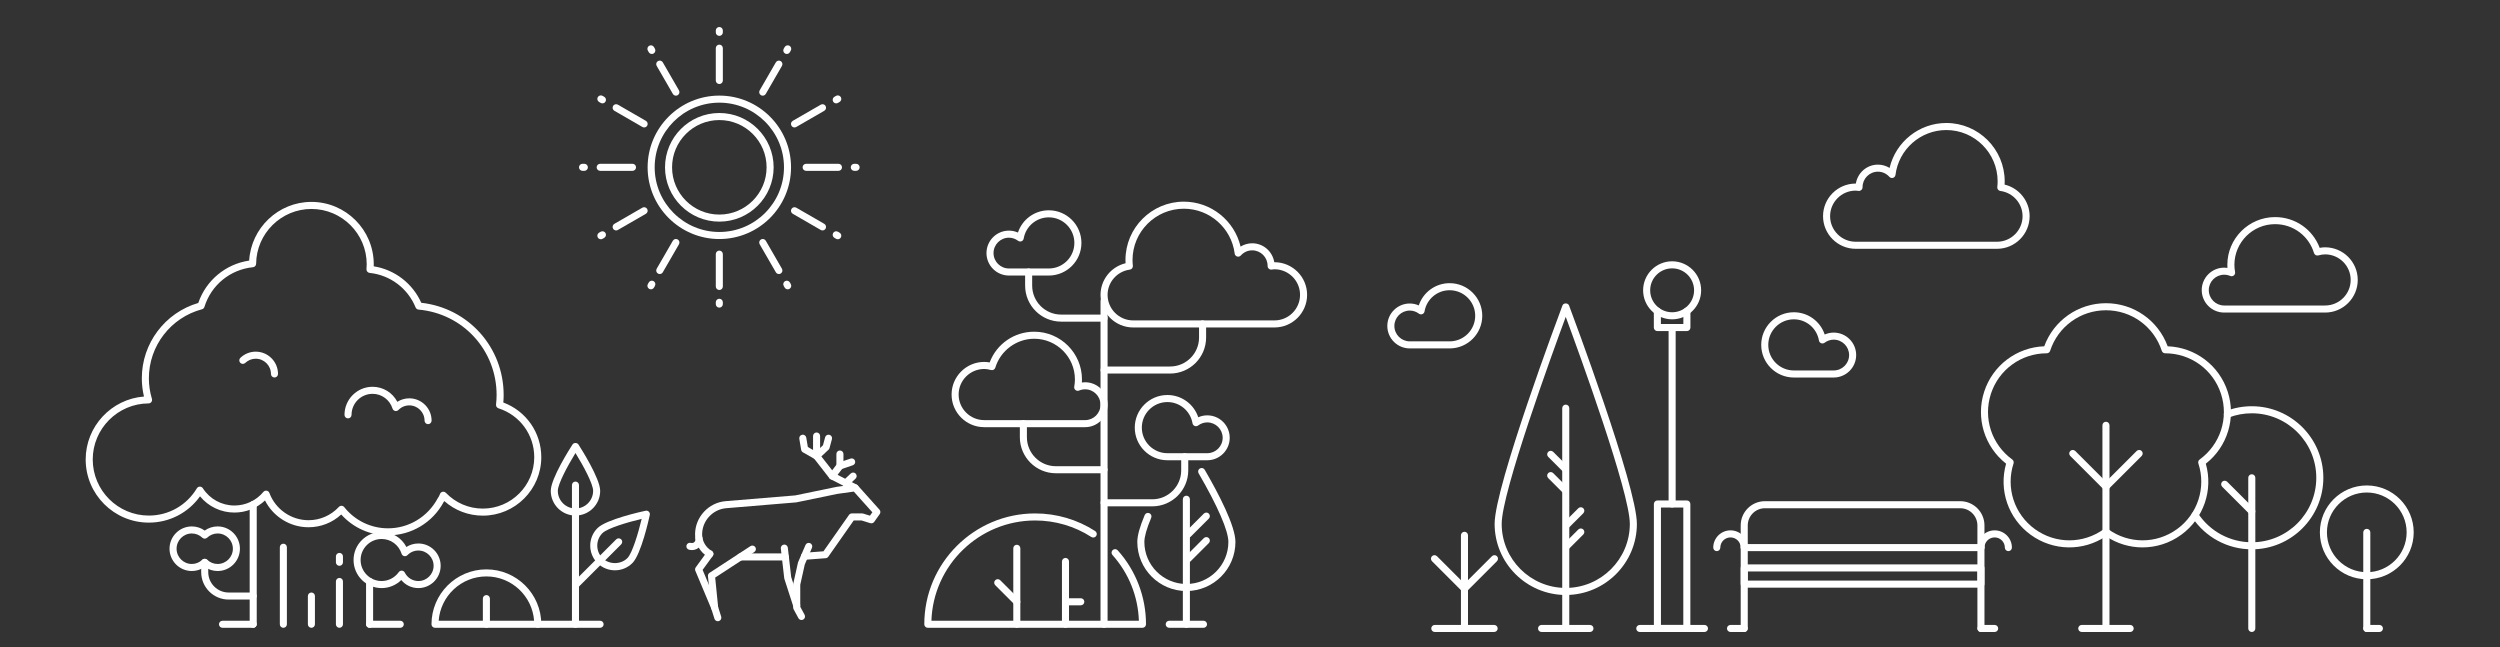 <?xml version="1.0" encoding="UTF-8" standalone="no"?>
<svg
   xmlns:dc="http://purl.org/dc/elements/1.1/"
   xmlns:cc="http://creativecommons.org/ns#"
   xmlns:rdf="http://www.w3.org/1999/02/22-rdf-syntax-ns#"
   xmlns:svg="http://www.w3.org/2000/svg"
   xmlns="http://www.w3.org/2000/svg"
   viewBox="0 0 566.667 146.667"
   height="146.667"
   width="566.667"
   xml:space="preserve"
   id="svg2"
   version="1.1"><rect x="0" y="0" width="566.667" height="146.667" fill="#333333" stroke="none"/><defs
     id="defs6"><clipPath
       id="clipPath18"
       clipPathUnits="userSpaceOnUse"><path
         id="path16"
         d="M 0,110 H 425 V 0 H 0 Z" /></clipPath></defs><g
     transform="matrix(1.333,0,0,-1.333,0,146.667)"
     id="g10"><g
       id="g12"><g
         clip-path="url(#clipPath18)"
         id="g14"><g
           transform="translate(239.721,57.219)"
           id="g20"><path
             id="path22"
             style="fill:#ffffff;fill-opacity:1;fill-rule:nonzero;stroke:none"
             d="m 0,0 c -1.443,0 -2.618,-1.174 -2.618,-2.618 0,-1.444 1.175,-2.618 2.618,-2.618 h 6.78 c 2.397,0 4.347,1.949 4.347,4.347 0,2.397 -1.95,4.347 -4.347,4.347 C 4.665,3.458 2.869,1.941 2.509,-0.149 2.474,-0.355 2.334,-0.528 2.14,-0.605 1.946,-0.682 1.727,-0.654 1.559,-0.528 1.097,-0.183 0.558,0 0,0 M 6.78,-6.437 H 0 c -2.105,0 -3.818,1.713 -3.818,3.819 0,2.105 1.713,3.818 3.818,3.818 0.531,0 1.05,-0.112 1.531,-0.328 0.743,2.237 2.833,3.786 5.249,3.786 3.059,0 5.547,-2.489 5.547,-5.547 0,-3.059 -2.488,-5.548 -5.547,-5.548" /></g><g
           transform="translate(305.029,55.73)"
           id="g24"><path
             id="path26"
             style="fill:#ffffff;fill-opacity:1;fill-rule:nonzero;stroke:none"
             d="m 0,0 c -2.396,0 -4.347,-1.951 -4.347,-4.348 0,-2.397 1.951,-4.347 4.347,-4.347 h 6.78 c 1.444,0 2.618,1.174 2.618,2.618 0,1.444 -1.174,2.619 -2.618,2.619 -0.557,0 -1.096,-0.183 -1.558,-0.528 C 5.055,-4.112 4.834,-4.14 4.641,-4.063 4.446,-3.985 4.307,-3.813 4.271,-3.607 3.911,-1.518 2.115,0 0,0 M 6.78,-9.896 H 0 c -3.059,0 -5.547,2.49 -5.547,5.548 0,3.059 2.488,5.548 5.547,5.548 2.416,0 4.506,-1.549 5.249,-3.785 0.481,0.215 1,0.327 1.531,0.327 2.106,0 3.819,-1.714 3.819,-3.819 0,-2.106 -1.713,-3.819 -3.819,-3.819" /></g><g
           transform="translate(315.543,77.615)"
           id="g28"><path
             id="path30"
             style="fill:#ffffff;fill-opacity:1;fill-rule:nonzero;stroke:none"
             d="m 0,0 c -2.397,0 -4.348,-1.95 -4.348,-4.347 0,-2.397 1.951,-4.347 4.348,-4.347 h 24.032 c 2.398,0 4.348,1.95 4.348,4.347 0,2.16 -1.625,4.003 -3.78,4.288 -0.324,0.042 -0.554,0.336 -0.518,0.661 0.036,0.319 0.058,0.644 0.058,0.973 0,4.811 -3.913,8.724 -8.723,8.724 -4.385,0 -8.102,-3.28 -8.647,-7.63 C 6.74,2.437 6.578,2.242 6.354,2.171 6.132,2.104 5.886,2.167 5.729,2.343 5.221,2.908 4.532,3.219 3.79,3.219 2.346,3.219 1.172,2.044 1.172,0.6 1.176,0.427 1.107,0.238 0.979,0.121 0.851,0.004 0.682,-0.077 0.508,-0.054 L 0.341,-0.032 C 0.229,-0.017 0.116,0 0,0 M 24.032,-9.894 H 0 c -3.059,0 -5.548,2.489 -5.548,5.547 0,3.059 2.489,5.547 5.548,5.547 h 0.031 c 0.307,1.848 1.875,3.219 3.759,3.219 0.7,0 1.384,-0.198 1.976,-0.562 1.041,4.423 5.018,7.642 9.651,7.642 5.472,0 9.923,-4.452 9.923,-9.924 0,-0.184 -0.006,-0.367 -0.017,-0.55 2.463,-0.588 4.257,-2.805 4.257,-5.372 0,-3.058 -2.489,-5.547 -5.548,-5.547" /></g><g
           transform="translate(378.206,63.315)"
           id="g32"><path
             id="path34"
             style="fill:#ffffff;fill-opacity:1;fill-rule:nonzero;stroke:none"
             d="m 0,0 c -1.444,0 -2.618,-1.174 -2.618,-2.618 0,-1.444 1.174,-2.618 2.618,-2.618 h 17.163 c 2.397,0 4.347,1.95 4.347,4.347 0,2.397 -1.95,4.347 -4.347,4.347 -0.351,0 -0.718,-0.056 -1.156,-0.177 -0.312,-0.09 -0.64,0.092 -0.735,0.405 C 14.384,6.624 11.724,8.597 8.653,8.597 4.84,8.597 1.737,5.495 1.737,1.681 1.737,1.285 1.775,0.882 1.854,0.449 1.893,0.232 1.81,0.011 1.637,-0.127 1.465,-0.264 1.23,-0.296 1.027,-0.209 0.7,-0.071 0.354,0 0,0 M 17.163,-6.437 H 0 c -2.105,0 -3.818,1.714 -3.818,3.819 0,2.105 1.713,3.818 3.818,3.818 0.187,0 0.372,-0.013 0.555,-0.04 -0.012,0.175 -0.018,0.348 -0.018,0.521 0,4.475 3.641,8.116 8.116,8.116 3.414,0 6.396,-2.079 7.586,-5.23 0.323,0.062 0.625,0.092 0.924,0.092 3.059,0 5.547,-2.489 5.547,-5.548 0,-3.058 -2.488,-5.548 -5.547,-5.548" /></g><g
           transform="translate(402.454,26.281)"
           id="g36"><path
             id="path38"
             style="fill:#ffffff;fill-opacity:1;fill-rule:nonzero;stroke:none"
             d="m 0,0 c -3.736,0 -6.776,-3.04 -6.776,-6.777 0,-3.737 3.04,-6.777 6.776,-6.777 3.737,0 6.777,3.04 6.777,6.777 C 6.777,-3.04 3.737,0 0,0 m 0,-14.754 c -4.398,0 -7.977,3.578 -7.977,7.977 0,4.398 3.579,7.977 7.977,7.977 4.399,0 7.978,-3.579 7.978,-7.977 0,-4.399 -3.579,-7.977 -7.978,-7.977" /></g><g
           transform="translate(402.454,2.562)"
           id="g40"><path
             id="path42"
             style="fill:#ffffff;fill-opacity:1;fill-rule:nonzero;stroke:none"
             d="m 0,0 c -0.331,0 -0.6,0.269 -0.6,0.6 v 16.341 c 0,0.332 0.269,0.601 0.6,0.601 0.332,0 0.601,-0.269 0.601,-0.601 V 0.6 C 0.601,0.269 0.332,0 0,0" /></g><g
           transform="translate(404.603,2.562)"
           id="g44"><path
             id="path46"
             style="fill:#ffffff;fill-opacity:1;fill-rule:nonzero;stroke:none"
             d="m 0,0 h -2.148 c -0.331,0 -0.6,0.269 -0.6,0.6 0,0.332 0.269,0.6 0.6,0.6 H 0 C 0.331,1.2 0.6,0.932 0.6,0.6 0.6,0.269 0.331,0 0,0" /></g><g
           transform="translate(382.902,16.618)"
           id="g48"><path
             id="path50"
             style="fill:#ffffff;fill-opacity:1;fill-rule:nonzero;stroke:none"
             d="m 0,0 c -4.104,0 -7.903,2.048 -10.165,5.478 -0.182,0.276 -0.106,0.648 0.171,0.831 0.276,0.182 0.648,0.106 0.831,-0.171 C -7.125,3.046 -3.699,1.2 0,1.2 c 6.047,0 10.966,4.919 10.966,10.966 0,6.047 -4.919,10.967 -10.966,10.967 -1.359,0 -2.686,-0.245 -3.941,-0.73 -0.308,-0.119 -0.657,0.034 -0.777,0.344 -0.119,0.31 0.035,0.657 0.345,0.776 1.394,0.538 2.865,0.81 4.373,0.81 6.708,0 12.166,-5.458 12.166,-12.167 C 12.166,5.458 6.708,0 0,0" /></g><g
           transform="translate(382.902,2.562)"
           id="g52"><path
             id="path54"
             style="fill:#ffffff;fill-opacity:1;fill-rule:nonzero;stroke:none"
             d="m 0,0 c -0.332,0 -0.601,0.269 -0.601,0.6 v 25.622 c 0,0.332 0.269,0.6 0.601,0.6 0.331,0 0.6,-0.268 0.6,-0.6 V 0.6 C 0.6,0.269 0.331,0 0,0" /></g><g
           transform="translate(382.902,22.475)"
           id="g56"><path
             id="path58"
             style="fill:#ffffff;fill-opacity:1;fill-rule:nonzero;stroke:none"
             d="m 0,0 c -0.153,0 -0.308,0.059 -0.425,0.176 l -4.612,4.611 c -0.234,0.234 -0.234,0.614 0,0.849 0.234,0.234 0.614,0.234 0.849,0 L 0.424,1.024 C 0.658,0.79 0.658,0.41 0.424,0.176 0.307,0.059 0.153,0 0,0" /></g><g
           transform="translate(249.023,2.562)"
           id="g60"><path
             id="path62"
             style="fill:#ffffff;fill-opacity:1;fill-rule:nonzero;stroke:none"
             d="m 0,0 c -0.332,0 -0.601,0.269 -0.601,0.6 v 15.841 c 0,0.331 0.269,0.6 0.601,0.6 0.331,0 0.6,-0.269 0.6,-0.6 V 0.6 C 0.6,0.269 0.331,0 0,0" /></g><g
           transform="translate(249.023,9.326)"
           id="g64"><path
             id="path66"
             style="fill:#ffffff;fill-opacity:1;fill-rule:nonzero;stroke:none"
             d="m 0,0 c -0.153,0 -0.308,0.059 -0.425,0.176 l -5.101,5.101 c -0.235,0.235 -0.235,0.615 0,0.849 0.234,0.234 0.614,0.234 0.848,0 L 0.424,1.024 C 0.658,0.79 0.658,0.41 0.424,0.176 0.307,0.059 0.153,0 0,0" /></g><g
           transform="translate(249.023,9.326)"
           id="g68"><path
             id="path70"
             style="fill:#ffffff;fill-opacity:1;fill-rule:nonzero;stroke:none"
             d="m 0,0 c -0.153,0 -0.308,0.059 -0.425,0.176 -0.234,0.234 -0.234,0.614 0,0.848 l 5.102,5.102 c 0.234,0.234 0.614,0.234 0.848,0 0.235,-0.234 0.235,-0.614 0,-0.849 L 0.424,0.176 C 0.307,0.059 0.153,0 0,0" /></g><g
           transform="translate(254.068,2.562)"
           id="g72"><path
             id="path74"
             style="fill:#ffffff;fill-opacity:1;fill-rule:nonzero;stroke:none"
             d="m 0,0 h -10.093 c -0.332,0 -0.6,0.269 -0.6,0.6 0,0.332 0.268,0.6 0.6,0.6 H 0 C 0.332,1.2 0.601,0.932 0.601,0.6 0.601,0.269 0.332,0 0,0" /></g><g
           transform="translate(348.034,49.953)"
           id="g76"><path
             id="path78"
             style="fill:#ffffff;fill-opacity:1;fill-rule:nonzero;stroke:none"
             d="m 0,0 c -4.339,0 -8.154,-2.771 -9.495,-6.896 -1.341,-4.126 0.118,-8.613 3.631,-11.163 0.21,-0.153 0.298,-0.423 0.218,-0.67 -1.343,-4.127 0.113,-8.614 3.624,-11.165 3.51,-2.55 8.227,-2.549 11.737,0.003 0.211,0.153 0.495,0.153 0.706,0 3.51,-2.552 8.226,-2.553 11.738,-0.003 3.51,2.55 4.967,7.037 3.624,11.165 -0.081,0.247 0.007,0.517 0.218,0.67 3.512,2.55 4.971,7.037 3.63,11.163 C 28.291,-2.771 24.475,0 20.137,0 H 20.133 C 19.873,0 19.643,0.168 19.562,0.415 18.223,4.544 14.407,7.317 10.068,7.317 5.729,7.317 1.914,4.544 0.574,0.415 0.493,0.168 0.263,0 0.003,0 Z m 16.292,-33.007 c -2.168,0 -4.337,0.633 -6.224,1.9 -3.891,-2.611 -8.981,-2.53 -12.796,0.243 -3.816,2.772 -5.465,7.587 -4.185,12.093 -3.685,2.895 -5.181,7.76 -3.724,12.246 1.458,4.485 5.529,7.542 10.21,7.717 1.614,4.399 5.779,7.325 10.495,7.325 4.716,0 8.881,-2.926 10.495,-7.325 4.682,-0.175 8.751,-3.232 10.209,-7.717 1.457,-4.486 -0.038,-9.351 -3.723,-12.246 1.28,-4.506 -0.368,-9.321 -4.185,-12.093 -1.966,-1.428 -4.268,-2.143 -6.572,-2.143" /></g><g
           transform="translate(358.103,2.562)"
           id="g80"><path
             id="path82"
             style="fill:#ffffff;fill-opacity:1;fill-rule:nonzero;stroke:none"
             d="m 0,0 c -0.332,0 -0.601,0.269 -0.601,0.6 v 34.549 c 0,0.332 0.269,0.601 0.601,0.601 0.331,0 0.6,-0.269 0.6,-0.601 V 0.6 C 0.6,0.269 0.331,0 0,0" /></g><g
           transform="translate(362.219,2.562)"
           id="g84"><path
             id="path86"
             style="fill:#ffffff;fill-opacity:1;fill-rule:nonzero;stroke:none"
             d="m 0,0 h -8.232 c -0.332,0 -0.601,0.269 -0.601,0.6 0,0.332 0.269,0.6 0.601,0.6 H 0 C 0.331,1.2 0.6,0.932 0.6,0.6 0.6,0.269 0.331,0 0,0" /></g><g
           transform="translate(358.103,26.673)"
           id="g88"><path
             id="path90"
             style="fill:#ffffff;fill-opacity:1;fill-rule:nonzero;stroke:none"
             d="M 0,0 C -0.153,0 -0.308,0.059 -0.425,0.176 L -6.069,5.82 c -0.235,0.235 -0.235,0.615 0,0.849 0.234,0.234 0.614,0.234 0.848,0 L 0.424,1.024 C 0.658,0.79 0.658,0.41 0.424,0.176 0.307,0.059 0.153,0 0,0" /></g><g
           transform="translate(358.103,26.673)"
           id="g92"><path
             id="path94"
             style="fill:#ffffff;fill-opacity:1;fill-rule:nonzero;stroke:none"
             d="m 0,0 c -0.154,0 -0.308,0.059 -0.425,0.176 -0.234,0.234 -0.234,0.614 0,0.848 l 5.646,5.645 c 0.235,0.234 0.615,0.233 0.848,0 0.235,-0.234 0.235,-0.614 0,-0.849 L 0.424,0.176 C 0.307,0.059 0.153,0 0,0" /></g><g
           transform="translate(270.36,2.562)"
           id="g96"><path
             id="path98"
             style="fill:#ffffff;fill-opacity:1;fill-rule:nonzero;stroke:none"
             d="m 0,0 h -8.232 c -0.331,0 -0.6,0.269 -0.6,0.6 0,0.332 0.269,0.6 0.6,0.6 H 0 C 0.332,1.2 0.601,0.932 0.601,0.6 0.601,0.269 0.332,0 0,0" /></g><g
           transform="translate(266.244,2.562)"
           id="g100"><path
             id="path102"
             style="fill:#ffffff;fill-opacity:1;fill-rule:nonzero;stroke:none"
             d="m 0,0 c -0.331,0 -0.6,0.269 -0.6,0.6 v 37.463 c 0,0.331 0.269,0.599 0.6,0.599 0.332,0 0.601,-0.268 0.601,-0.599 V 0.6 C 0.601,0.269 0.332,0 0,0" /></g><g
           transform="translate(266.244,56.149)"
           id="g104"><path
             id="path106"
             style="fill:#ffffff;fill-opacity:1;fill-rule:nonzero;stroke:none"
             d="m 0,0 c -2.303,-6.23 -10.895,-29.831 -10.895,-35.199 0,-6.008 4.887,-10.894 10.895,-10.894 6.008,0 10.896,4.886 10.896,10.894 C 10.896,-29.831 2.304,-6.23 0,0 m 0,-47.293 c -6.669,0 -12.095,5.425 -12.095,12.094 0,6.384 11.063,35.879 11.533,37.132 0.176,0.468 0.948,0.468 1.124,0 C 1.033,0.68 12.096,-28.815 12.096,-35.199 12.096,-41.868 6.67,-47.293 0,-47.293" /></g><g
           transform="translate(266.091,29.763)"
           id="g108"><path
             id="path110"
             style="fill:#ffffff;fill-opacity:1;fill-rule:nonzero;stroke:none"
             d="m 0,0 c -0.154,0 -0.308,0.059 -0.425,0.176 l -2.407,2.407 c -0.234,0.234 -0.234,0.614 0,0.849 0.235,0.234 0.615,0.233 0.849,0 L 0.424,1.024 C 0.658,0.79 0.658,0.41 0.424,0.176 0.307,0.059 0.153,0 0,0" /></g><g
           transform="translate(266.091,26.151)"
           id="g112"><path
             id="path114"
             style="fill:#ffffff;fill-opacity:1;fill-rule:nonzero;stroke:none"
             d="m 0,0 c -0.154,0 -0.308,0.059 -0.425,0.176 l -2.407,2.407 c -0.234,0.234 -0.234,0.614 0,0.849 0.235,0.234 0.615,0.234 0.849,0 L 0.424,1.024 C 0.658,0.79 0.658,0.41 0.424,0.176 0.307,0.059 0.153,0 0,0" /></g><g
           transform="translate(266.398,20.171)"
           id="g116"><path
             id="path118"
             style="fill:#ffffff;fill-opacity:1;fill-rule:nonzero;stroke:none"
             d="m 0,0 c -0.153,0 -0.308,0.059 -0.425,0.176 -0.234,0.234 -0.234,0.614 0,0.848 l 2.408,2.408 c 0.235,0.234 0.615,0.234 0.849,0 0.234,-0.235 0.234,-0.615 0,-0.849 L 0.424,0.176 C 0.307,0.059 0.153,0 0,0" /></g><g
           transform="translate(266.398,16.56)"
           id="g120"><path
             id="path122"
             style="fill:#ffffff;fill-opacity:1;fill-rule:nonzero;stroke:none"
             d="m 0,0 c -0.153,0 -0.308,0.059 -0.425,0.176 -0.234,0.234 -0.234,0.614 0,0.848 l 2.408,2.408 c 0.235,0.234 0.615,0.234 0.849,0 0.234,-0.235 0.234,-0.615 0,-0.849 L 0.424,0.176 C 0.307,0.059 0.153,0 0,0" /></g><path
           id="path124"
           style="fill:#ffffff;fill-opacity:1;fill-rule:nonzero;stroke:none"
           d="m 297.193,11.305 h 39.05 v 1.55 h -39.05 z m 39.65,-1.201 h -40.25 c -0.331,0 -0.6,0.269 -0.6,0.6 v 2.75 c 0,0.332 0.269,0.601 0.6,0.601 h 40.25 c 0.332,0 0.6,-0.269 0.6,-0.601 v -2.75 c 0,-0.331 -0.268,-0.6 -0.6,-0.6" /><g
           transform="translate(297.193,17.513)"
           id="g126"><path
             id="path128"
             style="fill:#ffffff;fill-opacity:1;fill-rule:nonzero;stroke:none"
             d="m 0,0 h 39.05 v 3.171 c 0,1.61 -1.311,2.921 -2.921,2.921 H 2.92 C 1.31,6.092 0,4.781 0,3.171 Z m 39.649,-1.2 h -40.25 c -0.331,0 -0.599,0.268 -0.599,0.599 v 3.772 c 0,2.272 1.848,4.121 4.12,4.121 h 33.209 c 2.272,0 4.121,-1.849 4.121,-4.121 v -3.772 c 0,-0.331 -0.269,-0.599 -0.601,-0.599" /></g><g
           transform="translate(296.593,2.562)"
           id="g130"><path
             id="path132"
             style="fill:#ffffff;fill-opacity:1;fill-rule:nonzero;stroke:none"
             d="m 0,0 c -0.331,0 -0.6,0.269 -0.6,0.6 v 13.75 c 0,0.332 0.269,0.6 0.6,0.6 0.332,0 0.601,-0.268 0.601,-0.6 V 0.6 C 0.601,0.269 0.332,0 0,0" /></g><g
           transform="translate(336.843,2.562)"
           id="g134"><path
             id="path136"
             style="fill:#ffffff;fill-opacity:1;fill-rule:nonzero;stroke:none"
             d="m 0,0 c -0.331,0 -0.6,0.269 -0.6,0.6 v 13.75 c 0,0.332 0.269,0.6 0.6,0.6 0.332,0 0.601,-0.268 0.601,-0.6 V 0.6 C 0.601,0.269 0.332,0 0,0" /></g><g
           transform="translate(296.593,16.312)"
           id="g138"><path
             id="path140"
             style="fill:#ffffff;fill-opacity:1;fill-rule:nonzero;stroke:none"
             d="m 0,0 c -0.331,0 -0.6,0.269 -0.6,0.6 0,0.956 -0.777,1.733 -1.733,1.733 -0.956,0 -1.733,-0.777 -1.733,-1.733 0,-0.331 -0.269,-0.6 -0.601,-0.6 -0.331,0 -0.6,0.269 -0.6,0.6 0,1.618 1.316,2.933 2.934,2.933 1.617,0 2.934,-1.315 2.934,-2.933 C 0.601,0.269 0.332,0 0,0" /></g><g
           transform="translate(341.51,16.312)"
           id="g142"><path
             id="path144"
             style="fill:#ffffff;fill-opacity:1;fill-rule:nonzero;stroke:none"
             d="m 0,0 c -0.332,0 -0.601,0.269 -0.601,0.6 0,0.956 -0.777,1.733 -1.733,1.733 -0.955,0 -1.732,-0.777 -1.732,-1.733 0,-0.331 -0.269,-0.6 -0.601,-0.6 -0.331,0 -0.6,0.269 -0.6,0.6 0,1.618 1.316,2.933 2.933,2.933 C -0.716,3.533 0.6,2.218 0.6,0.6 0.6,0.269 0.331,0 0,0" /></g><g
           transform="translate(296.593,2.562)"
           id="g146"><path
             id="path148"
             style="fill:#ffffff;fill-opacity:1;fill-rule:nonzero;stroke:none"
             d="m 0,0 h -2.333 c -0.332,0 -0.601,0.269 -0.601,0.6 0,0.332 0.269,0.6 0.601,0.6 H 0 C 0.332,1.2 0.601,0.932 0.601,0.6 0.601,0.269 0.332,0 0,0" /></g><g
           transform="translate(339.176,2.562)"
           id="g150"><path
             id="path152"
             style="fill:#ffffff;fill-opacity:1;fill-rule:nonzero;stroke:none"
             d="m 0,0 h -2.333 c -0.331,0 -0.6,0.269 -0.6,0.6 0,0.332 0.269,0.6 0.6,0.6 H 0 C 0.332,1.2 0.601,0.932 0.601,0.6 0.601,0.269 0.332,0 0,0" /></g><path
           id="path154"
           style="fill:#ffffff;fill-opacity:1;fill-rule:nonzero;stroke:none"
           d="m 282.433,3.763 h 3.8 V 23.73 h -3.8 z m 4.4,-1.2 h -5 c -0.332,0 -0.601,0.268 -0.601,0.599 v 21.167 c 0,0.332 0.269,0.601 0.601,0.601 h 5 c 0.331,0 0.6,-0.269 0.6,-0.601 V 3.162 c 0,-0.331 -0.269,-0.599 -0.6,-0.599" /><g
           transform="translate(289.833,2.562)"
           id="g156"><path
             id="path158"
             style="fill:#ffffff;fill-opacity:1;fill-rule:nonzero;stroke:none"
             d="m 0,0 h -11 c -0.332,0 -0.601,0.269 -0.601,0.6 0,0.332 0.269,0.6 0.601,0.6 H 0 C 0.331,1.2 0.6,0.932 0.6,0.6 0.6,0.269 0.331,0 0,0" /></g><g
           transform="translate(284.333,23.73)"
           id="g160"><path
             id="path162"
             style="fill:#ffffff;fill-opacity:1;fill-rule:nonzero;stroke:none"
             d="m 0,0 c -0.332,0 -0.601,0.269 -0.601,0.6 v 30 c 0,0.332 0.269,0.6 0.601,0.6 0.331,0 0.6,-0.268 0.6,-0.6 V 0.6 C 0.6,0.269 0.331,0 0,0" /></g><g
           transform="translate(284.333,64.395)"
           id="g164"><path
             id="path166"
             style="fill:#ffffff;fill-opacity:1;fill-rule:nonzero;stroke:none"
             d="m 0,0 c -2.059,0 -3.733,-1.674 -3.733,-3.733 0,-2.059 1.674,-3.733 3.733,-3.733 2.059,0 3.733,1.674 3.733,3.733 C 3.733,-1.674 2.059,0 0,0 m 0,-8.666 c -2.721,0 -4.934,2.213 -4.934,4.933 0,2.72 2.213,4.934 4.934,4.934 2.72,0 4.934,-2.214 4.934,-4.934 0,-2.72 -2.214,-4.933 -4.934,-4.933" /></g><g
           transform="translate(286.843,53.73)"
           id="g168"><path
             id="path170"
             style="fill:#ffffff;fill-opacity:1;fill-rule:nonzero;stroke:none"
             d="M 0,0 H -5.021 C -5.352,0 -5.62,0.269 -5.62,0.6 v 2.803 c 0,0.332 0.268,0.6 0.599,0.6 0.333,0 0.601,-0.268 0.601,-0.6 V 1.2 h 3.82 v 2.203 c 0,0.332 0.269,0.6 0.6,0.6 0.332,0 0.601,-0.268 0.601,-0.6 V 0.6 C 0.601,0.269 0.332,0 0,0" /></g><g
           transform="translate(187.736,3.274)"
           id="g172"><path
             id="path174"
             style="fill:#ffffff;fill-opacity:1;fill-rule:nonzero;stroke:none"
             d="m 0,0 c 0.332,0 0.6,0.269 0.6,0.6 v 54.994 c 0,0.331 -0.268,0.6 -0.6,0.6 -0.331,0 -0.6,-0.269 -0.6,-0.6 V 0.6 C -0.6,0.269 -0.331,0 0,0" /></g><g
           transform="translate(174.07,69.461)"
           id="g176"><path
             id="path178"
             style="fill:#ffffff;fill-opacity:1;fill-rule:nonzero;stroke:none"
             d="m 0,0 c -0.035,-0.206 -0.175,-0.379 -0.369,-0.456 -0.193,-0.076 -0.413,-0.047 -0.581,0.077 -0.461,0.346 -1,0.528 -1.557,0.528 -1.445,0 -2.62,-1.174 -2.62,-2.618 0,-1.444 1.175,-2.618 2.62,-2.618 h 6.78 c 2.397,0 4.347,1.95 4.347,4.347 0,2.397 -1.95,4.347 -4.347,4.347 C 2.158,3.607 0.361,2.09 0,0 m -6.326,-2.469 c 0,2.106 1.713,3.819 3.819,3.819 0.53,0 1.049,-0.112 1.53,-0.328 0.744,2.236 2.834,3.786 5.25,3.786 3.059,0 5.546,-2.489 5.546,-5.548 0,-3.059 -2.487,-5.548 -5.546,-5.548 h -6.78 c -2.106,0 -3.819,1.713 -3.819,3.819" /></g><g
           transform="translate(203.727,37.673)"
           id="g180"><path
             id="path182"
             style="fill:#ffffff;fill-opacity:1;fill-rule:nonzero;stroke:none"
             d="m 0,0 c -0.167,-0.124 -0.385,-0.152 -0.581,-0.076 -0.193,0.078 -0.333,0.25 -0.368,0.456 -0.36,2.089 -2.157,3.606 -4.272,3.606 -2.397,0 -4.347,-1.95 -4.347,-4.347 0,-2.398 1.95,-4.348 4.347,-4.348 H 1.56 c 1.443,0 2.618,1.175 2.618,2.619 0,1.444 -1.175,2.618 -2.618,2.618 C 1.002,0.528 0.463,0.346 0,0 m -10.768,-0.361 c 0,3.058 2.489,5.547 5.547,5.547 2.416,0 4.507,-1.549 5.249,-3.786 0.482,0.216 1,0.328 1.532,0.328 2.106,0 3.817,-1.712 3.817,-3.818 0,-2.105 -1.711,-3.818 -3.817,-3.818 h -6.781 c -3.058,0 -5.547,2.488 -5.547,5.547" /></g><g
           transform="translate(216.373,64.207)"
           id="g184"><path
             id="path186"
             style="fill:#ffffff;fill-opacity:1;fill-rule:nonzero;stroke:none"
             d="m 0,0 -0.163,-0.021 c -0.183,-0.021 -0.349,0.051 -0.478,0.171 -0.13,0.121 -0.196,0.307 -0.187,0.483 0,1.444 -1.175,2.618 -2.618,2.618 -0.742,0 -1.43,-0.311 -1.938,-0.876 -0.158,-0.174 -0.399,-0.239 -0.626,-0.171 -0.224,0.07 -0.387,0.265 -0.416,0.498 -0.545,4.349 -4.262,7.629 -8.647,7.629 -4.81,0 -8.723,-3.913 -8.723,-8.723 0,-0.33 0.022,-0.654 0.058,-0.974 0.036,-0.324 -0.195,-0.618 -0.519,-0.661 -2.154,-0.284 -3.78,-2.128 -3.78,-4.287 0,-2.397 1.951,-4.348 4.349,-4.348 H 0.344 c 2.397,0 4.347,1.951 4.347,4.348 0,2.397 -1.95,4.347 -4.347,4.347 C 0.226,0.033 0.113,0.016 0,0 m -29.236,-4.314 c 0,2.567 1.793,4.783 4.257,5.372 -0.011,0.182 -0.017,0.365 -0.017,0.55 0,5.471 4.451,9.923 9.923,9.923 4.633,0 8.61,-3.219 9.652,-7.641 0.591,0.363 1.275,0.562 1.975,0.562 1.879,0 3.446,-1.366 3.756,-3.219 h 0.034 c 3.058,0 5.547,-2.488 5.547,-5.547 0,-3.059 -2.489,-5.548 -5.547,-5.548 h -24.032 c -3.06,0 -5.548,2.489 -5.548,5.548" /></g><g
           transform="translate(183.493,43.617)"
           id="g188"><path
             id="path190"
             style="fill:#ffffff;fill-opacity:1;fill-rule:nonzero;stroke:none"
             d="m 0,0 c -0.204,-0.087 -0.437,-0.056 -0.61,0.082 -0.173,0.138 -0.256,0.358 -0.218,0.575 0.078,0.434 0.117,0.837 0.117,1.234 0,3.814 -3.104,6.917 -6.917,6.917 -3.022,0 -5.745,-2.02 -6.618,-4.912 -0.094,-0.312 -0.416,-0.491 -0.735,-0.405 -0.435,0.121 -0.803,0.178 -1.156,0.178 -2.397,0 -4.348,-1.95 -4.348,-4.348 0,-2.397 1.951,-4.347 4.348,-4.347 H 1.026 c 1.443,0 2.618,1.174 2.618,2.618 0,1.444 -1.175,2.619 -2.618,2.619 C 0.671,0.211 0.326,0.14 0,0 m -21.684,-0.679 c 0,3.059 2.489,5.548 5.547,5.548 0.3,0 0.601,-0.029 0.924,-0.091 1.19,3.151 4.172,5.229 7.585,5.229 4.475,0 8.116,-3.641 8.116,-8.116 0,-0.173 -0.006,-0.346 -0.017,-0.521 0.182,0.027 0.367,0.04 0.555,0.04 2.105,0 3.817,-1.713 3.817,-3.818 0,-2.106 -1.712,-3.818 -3.817,-3.818 h -17.163 c -3.058,0 -5.547,2.489 -5.547,5.547" /></g><g
           transform="translate(187.736,23.927)"
           id="g192"><path
             id="path194"
             style="fill:#ffffff;fill-opacity:1;fill-rule:nonzero;stroke:none"
             d="m 0,0 h 8.194 c 3.377,0 6.125,2.747 6.125,6.124 v 2.314 c 0,0.331 -0.269,0.599 -0.6,0.599 -0.331,0 -0.599,-0.268 -0.599,-0.599 V 6.124 C 13.12,3.409 10.909,1.199 8.194,1.199 H 0 C -0.331,1.199 -0.6,0.931 -0.6,0.6 -0.6,0.269 -0.331,0 0,0" /></g><g
           transform="translate(179.543,29.554)"
           id="g196"><path
             id="path198"
             style="fill:#ffffff;fill-opacity:1;fill-rule:nonzero;stroke:none"
             d="m 0,0 h 8.193 c 0.331,0 0.599,0.269 0.599,0.6 0,0.331 -0.268,0.599 -0.599,0.599 L 0,1.199 c -2.716,0 -4.925,2.21 -4.925,4.925 v 2.314 c 0,0.331 -0.269,0.599 -0.6,0.599 -0.33,0 -0.6,-0.268 -0.6,-0.599 V 6.124 C -6.125,2.747 -3.377,0 0,0" /></g><g
           transform="translate(187.736,46.508)"
           id="g200"><path
             id="path202"
             style="fill:#ffffff;fill-opacity:1;fill-rule:nonzero;stroke:none"
             d="m 0,0 h 11.229 c 3.378,0 6.125,2.747 6.125,6.125 v 2.313 c 0,0.332 -0.269,0.6 -0.6,0.6 -0.331,0 -0.6,-0.268 -0.6,-0.6 V 6.125 c 0,-2.716 -2.21,-4.926 -4.925,-4.926 L 0,1.199 C -0.331,1.199 -0.6,0.931 -0.6,0.6 -0.6,0.269 -0.331,0 0,0" /></g><g
           transform="translate(180.438,55.336)"
           id="g204"><path
             id="path206"
             style="fill:#ffffff;fill-opacity:1;fill-rule:nonzero;stroke:none"
             d="m 0,0 h 7.298 c 0.332,0 0.6,0.269 0.6,0.6 0,0.332 -0.268,0.6 -0.6,0.6 H 0 c -2.715,0 -4.925,2.209 -4.925,4.925 v 2.313 c 0,0.331 -0.269,0.6 -0.599,0.6 -0.332,0 -0.6,-0.269 -0.6,-0.6 V 6.125 C -6.124,2.747 -3.377,0 0,0" /></g><g
           transform="translate(62.846,3.274)"
           id="g208"><path
             id="path210"
             style="fill:#ffffff;fill-opacity:1;fill-rule:nonzero;stroke:none"
             d="M 0,0 C 0.331,0 0.599,0.269 0.599,0.6 V 7.883 C 0.599,8.214 0.331,8.482 0,8.482 -0.332,8.482 -0.6,8.214 -0.6,7.883 V 0.6 C -0.6,0.269 -0.332,0 0,0" /></g><g
           transform="translate(43.056,3.274)"
           id="g212"><path
             id="path214"
             style="fill:#ffffff;fill-opacity:1;fill-rule:nonzero;stroke:none"
             d="m 0,0 c 0.331,0 0.6,0.269 0.6,0.6 v 20.37 c 0,0.331 -0.269,0.599 -0.6,0.599 -0.331,0 -0.6,-0.268 -0.6,-0.599 V 0.6 C -0.6,0.269 -0.331,0 0,0" /></g><g
           transform="translate(62.846,3.274)"
           id="g216"><path
             id="path218"
             style="fill:#ffffff;fill-opacity:1;fill-rule:nonzero;stroke:none"
             d="M 0,0 H 5.221 C 5.551,0 5.82,0.269 5.82,0.6 5.82,0.931 5.551,1.199 5.221,1.199 H 0 C -0.332,1.199 -0.6,0.931 -0.6,0.6 -0.6,0.269 -0.332,0 0,0" /></g><g
           transform="translate(37.835,3.274)"
           id="g220"><path
             id="path222"
             style="fill:#ffffff;fill-opacity:1;fill-rule:nonzero;stroke:none"
             d="m 0,0 h 5.221 c 0.331,0 0.6,0.269 0.6,0.6 0,0.331 -0.269,0.599 -0.6,0.599 L 0,1.199 C -0.331,1.199 -0.6,0.931 -0.6,0.6 -0.6,0.269 -0.331,0 0,0" /></g><g
           transform="translate(68.34,12.993)"
           id="g224"><path
             id="path226"
             style="fill:#ffffff;fill-opacity:1;fill-rule:nonzero;stroke:none"
             d="m 0,0 c 0.21,-0.017 0.396,-0.141 0.491,-0.329 0.446,-0.886 1.33,-1.437 2.307,-1.437 1.43,0 2.594,1.163 2.594,2.593 0,1.43 -1.164,2.594 -2.594,2.594 -0.7,0 -1.357,-0.278 -1.85,-0.782 C 0.8,2.488 0.585,2.426 0.38,2.474 0.174,2.522 0.01,2.676 -0.054,2.877 c -0.473,1.5 -1.835,2.508 -3.391,2.508 -1.972,0 -3.576,-1.605 -3.576,-3.575 0,-1.971 1.604,-3.576 3.576,-3.576 1.15,0 2.238,0.567 2.911,1.515 0.113,0.159 0.296,0.252 0.489,0.252 0.015,0 0.031,0 0.045,-0.001 m -8.221,1.81 c 0,2.632 2.142,4.774 4.776,4.774 1.794,0 3.397,-0.999 4.209,-2.557 0.602,0.387 1.302,0.593 2.034,0.593 2.092,0 3.793,-1.701 3.793,-3.793 0,-2.091 -1.701,-3.792 -3.793,-3.792 -1.141,0 -2.195,0.51 -2.906,1.371 -0.886,-0.87 -2.083,-1.371 -3.337,-1.371 -2.634,0 -4.776,2.142 -4.776,4.775" /></g><g
           transform="translate(72.791,37.903)"
           id="g228"><path
             id="path230"
             style="fill:#ffffff;fill-opacity:1;fill-rule:nonzero;stroke:none"
             d="m 0,0 c 0.331,0 0.599,0.269 0.599,0.6 0,2.091 -1.701,3.793 -3.793,3.793 -0.732,0 -1.431,-0.206 -2.034,-0.593 -0.812,1.557 -2.415,2.556 -4.209,2.556 -2.633,0 -4.775,-2.141 -4.775,-4.774 0,-0.331 0.268,-0.6 0.599,-0.6 0.331,0 0.6,0.269 0.6,0.6 0,1.971 1.604,3.575 3.576,3.575 1.555,0 2.918,-1.008 3.392,-2.508 0.064,-0.201 0.229,-0.354 0.434,-0.403 0.204,-0.049 0.421,0.014 0.567,0.165 0.493,0.504 1.15,0.782 1.85,0.782 C -1.764,3.193 -0.6,2.029 -0.6,0.6 -0.6,0.269 -0.332,0 0,0" /></g><g
           transform="translate(35.225,14.847)"
           id="g232"><path
             id="path234"
             style="fill:#ffffff;fill-opacity:1;fill-rule:nonzero;stroke:none"
             d="m 0,0 c 0.487,-0.463 1.119,-0.718 1.78,-0.718 1.43,0 2.594,1.163 2.594,2.593 0,1.43 -1.164,2.593 -2.594,2.593 C 1.119,4.468 0.487,4.213 0,3.75 -0.232,3.531 -0.596,3.53 -0.827,3.751 c -0.485,0.462 -1.117,0.717 -1.779,0.717 -1.43,0 -2.593,-1.163 -2.593,-2.593 0,-1.43 1.163,-2.593 2.593,-2.593 0.662,0 1.294,0.255 1.779,0.717 0.116,0.11 0.265,0.165 0.413,0.165 C -0.265,0.164 -0.116,0.109 0,0 m -6.398,1.875 c 0,2.091 1.7,3.792 3.792,3.792 0.791,0 1.553,-0.247 2.192,-0.705 0.641,0.458 1.403,0.705 2.194,0.705 2.092,0 3.793,-1.701 3.793,-3.792 0,-2.091 -1.701,-3.792 -3.793,-3.792 -0.791,0 -1.553,0.247 -2.194,0.705 -0.639,-0.458 -1.401,-0.705 -2.192,-0.705 -2.092,0 -3.792,1.701 -3.792,3.792" /></g><g
           transform="translate(38.88,8.076)"
           id="g236"><path
             id="path238"
             style="fill:#ffffff;fill-opacity:1;fill-rule:nonzero;stroke:none"
             d="m 0,0 h 4.175 c 0.331,0 0.6,0.269 0.6,0.6 0,0.331 -0.269,0.599 -0.6,0.599 L 0,1.199 c -1.912,0 -3.469,1.556 -3.469,3.468 v 1.668 c 0,0.331 -0.268,0.6 -0.6,0.6 -0.33,0 -0.599,-0.269 -0.599,-0.6 V 4.667 C -4.668,2.094 -2.575,0 0,0" /></g><g
           transform="translate(57.719,3.274)"
           id="g240"><path
             id="path242"
             style="fill:#ffffff;fill-opacity:1;fill-rule:nonzero;stroke:none"
             d="M 0,0 C 0.331,0 0.599,0.269 0.599,0.6 V 7.883 C 0.599,8.214 0.331,8.482 0,8.482 -0.331,8.482 -0.6,8.214 -0.6,7.883 V 0.6 C -0.6,0.269 -0.331,0 0,0" /></g><g
           transform="translate(57.719,13.812)"
           id="g244"><path
             id="path246"
             style="fill:#ffffff;fill-opacity:1;fill-rule:nonzero;stroke:none"
             d="m 0,0 c 0.331,0 0.599,0.269 0.599,0.6 v 1 C 0.599,1.931 0.331,2.199 0,2.199 -0.331,2.199 -0.6,1.931 -0.6,1.6 v -1 C -0.6,0.269 -0.331,0 0,0" /></g><g
           transform="translate(48.183,3.274)"
           id="g248"><path
             id="path250"
             style="fill:#ffffff;fill-opacity:1;fill-rule:nonzero;stroke:none"
             d="m 0,0 c 0.332,0 0.6,0.269 0.6,0.6 v 13.104 c 0,0.331 -0.268,0.6 -0.6,0.6 -0.331,0 -0.599,-0.269 -0.599,-0.6 V 0.6 C -0.599,0.269 -0.331,0 0,0" /></g><g
           transform="translate(52.952,3.274)"
           id="g252"><path
             id="path254"
             style="fill:#ffffff;fill-opacity:1;fill-rule:nonzero;stroke:none"
             d="m 0,0 c 0.331,0 0.6,0.269 0.6,0.6 v 4.801 c 0,0.331 -0.269,0.6 -0.6,0.6 -0.332,0 -0.6,-0.269 -0.6,-0.6 V 0.6 C -0.6,0.269 -0.332,0 0,0" /></g><g
           transform="translate(46.674,45.838)"
           id="g256"><path
             id="path258"
             style="fill:#ffffff;fill-opacity:1;fill-rule:nonzero;stroke:none"
             d="m 0,0 c 0.332,0 0.6,0.269 0.6,0.6 0,2.091 -1.701,3.794 -3.792,3.794 -0.97,0 -1.896,-0.373 -2.606,-1.048 -0.241,-0.228 -0.25,-0.608 -0.023,-0.848 0.229,-0.241 0.608,-0.25 0.849,-0.022 0.487,0.462 1.118,0.717 1.78,0.717 C -1.763,3.193 -0.6,2.03 -0.6,0.6 -0.6,0.269 -0.331,0 0,0" /></g><g
           transform="translate(75.811,26.236)"
           id="g260"><path
             id="path262"
             style="fill:#ffffff;fill-opacity:1;fill-rule:nonzero;stroke:none"
             d="m 0,0 c 1.667,-1.734 3.903,-2.69 6.296,-2.69 4.817,0 8.737,3.919 8.737,8.737 0,3.816 -2.445,7.158 -6.083,8.317 -0.272,0.086 -0.446,0.354 -0.414,0.638 0.064,0.583 0.096,1.114 0.096,1.623 0,7.601 -5.706,13.844 -13.271,14.521 -0.224,0.021 -0.417,0.163 -0.503,0.371 -1.333,3.258 -4.328,5.507 -7.817,5.87 -0.326,0.034 -0.565,0.323 -0.536,0.65 0.024,0.27 0.039,0.543 0.039,0.82 0,5.185 -4.219,9.403 -9.403,9.403 -5.135,0 -9.351,-4.178 -9.4,-9.315 -0.003,-0.307 -0.235,-0.562 -0.54,-0.592 -3.864,-0.386 -7.103,-3.034 -8.252,-6.749 -0.061,-0.196 -0.22,-0.349 -0.419,-0.402 -5.314,-1.412 -9.026,-6.236 -9.026,-11.729 0,-1.183 0.175,-2.362 0.519,-3.505 0.055,-0.182 0.02,-0.378 -0.092,-0.53 -0.112,-0.152 -0.29,-0.243 -0.48,-0.243 -5.235,-0.024 -9.493,-4.301 -9.493,-9.535 0,-5.259 4.278,-9.537 9.537,-9.537 3.367,0 6.421,1.731 8.167,4.632 0.106,0.178 0.296,0.287 0.504,0.29 h 0.009 c 0.203,0 0.394,-0.103 0.504,-0.274 1.187,-1.839 3.196,-2.937 5.374,-2.937 1.905,0 3.699,0.843 4.921,2.312 0.135,0.165 0.346,0.244 0.563,0.208 0.21,-0.037 0.386,-0.183 0.46,-0.384 1.027,-2.772 3.698,-4.634 6.647,-4.634 1.971,0 3.807,0.803 5.171,2.261 0.12,0.127 0.272,0.191 0.463,0.189 0.173,-0.007 0.337,-0.09 0.445,-0.225 1.821,-2.291 4.538,-3.605 7.452,-3.605 3.516,0 6.734,1.929 8.445,5.106 0.164,0.222 0.292,0.463 0.38,0.718 0.07,0.198 0.236,0.345 0.438,0.39 0.044,0.01 0.086,0.014 0.129,0.014 C -0.271,0.184 -0.114,0.119 0,0 m -17.786,-3.695 c -1.532,-1.404 -3.486,-2.168 -5.57,-2.168 -3.133,0 -5.996,1.796 -7.394,4.553 -1.402,-1.316 -3.25,-2.055 -5.197,-2.055 -2.287,0 -4.416,1.016 -5.852,2.76 -2.017,-2.816 -5.211,-4.471 -8.706,-4.471 -5.921,0 -10.737,4.816 -10.737,10.736 0,5.633 4.381,10.281 9.915,10.704 -0.245,1.021 -0.368,2.064 -0.368,3.109 0,5.926 3.931,11.144 9.6,12.801 1.317,3.845 4.65,6.613 8.655,7.208 0.327,5.549 4.966,9.978 10.581,9.978 5.846,0 10.602,-4.756 10.602,-10.603 0,-0.117 -0.002,-0.234 -0.006,-0.351 3.565,-0.565 6.603,-2.889 8.089,-6.2 8.01,-0.897 14.006,-7.576 14.006,-15.681 0,-0.41 -0.019,-0.831 -0.057,-1.277 3.883,-1.446 6.457,-5.123 6.457,-9.301 0,-5.48 -4.458,-9.937 -9.936,-9.937 -2.44,0 -4.736,0.872 -6.551,2.473 -0.037,-0.058 -0.077,-0.112 -0.116,-0.162 -1.873,-3.494 -5.496,-5.664 -9.454,-5.664 -3.059,0 -5.925,1.285 -7.961,3.548" /></g><g
           transform="translate(94.853,26.562)"
           id="g264"><path
             id="path266"
             style="fill:#ffffff;fill-opacity:1;fill-rule:nonzero;stroke:none"
             d="m 0,0 c 0,-1.654 1.347,-3.001 3.002,-3.001 1.655,0 3.001,1.347 3.001,3.001 0,1.178 -1.646,4.235 -3.001,6.433 C 1.677,4.277 0,1.165 0,0 m -1.199,0 c 0,2.105 3.319,7.298 3.698,7.884 0.22,0.342 0.787,0.341 1.007,0 C 3.884,7.298 7.203,2.105 7.203,0 c 0,-2.316 -1.884,-4.2 -4.201,-4.2 -2.316,0 -4.201,1.884 -4.201,4.2" /></g><g
           transform="translate(102.44,19.372)"
           id="g268"><path
             id="path270"
             style="fill:#ffffff;fill-opacity:1;fill-rule:nonzero;stroke:none"
             d="m 0,0 c -0.566,-0.567 -0.879,-1.321 -0.879,-2.122 0,-0.802 0.313,-1.556 0.879,-2.123 1.134,-1.132 3.11,-1.134 4.245,0 0.824,0.824 1.839,4.21 2.426,6.671 C 4.21,1.839 0.824,0.823 0,0 m -0.847,-5.093 c -1.639,1.638 -1.639,4.303 0,5.941 1.488,1.489 7.506,2.814 8.188,2.961 0.2,0.042 0.407,-0.018 0.55,-0.163 C 8.036,3.502 8.096,3.295 8.054,3.096 7.907,2.414 6.582,-3.604 5.093,-5.093 4.274,-5.912 3.199,-6.321 2.124,-6.321 c -1.077,0 -2.153,0.409 -2.971,1.228" /></g><g
           transform="translate(91.443,3.274)"
           id="g272"><path
             id="path274"
             style="fill:#ffffff;fill-opacity:1;fill-rule:nonzero;stroke:none"
             d="m 0,0 h 10.601 c 0.33,0 0.599,0.269 0.599,0.6 0,0.331 -0.269,0.599 -0.599,0.599 L 0,1.199 C -0.332,1.199 -0.6,0.931 -0.6,0.6 -0.6,0.269 -0.332,0 0,0" /></g><g
           transform="translate(97.855,3.274)"
           id="g276"><path
             id="path278"
             style="fill:#ffffff;fill-opacity:1;fill-rule:nonzero;stroke:none"
             d="m 0,0 c 0.331,0 0.6,0.269 0.6,0.6 v 23.667 c 0,0.331 -0.269,0.599 -0.6,0.599 -0.332,0 -0.6,-0.268 -0.6,-0.599 V 0.6 C -0.6,0.269 -0.332,0 0,0" /></g><g
           transform="translate(97.855,9.941)"
           id="g280"><path
             id="path282"
             style="fill:#ffffff;fill-opacity:1;fill-rule:nonzero;stroke:none"
             d="m 0,0 c 0.153,0 0.306,0.059 0.423,0.176 l 7.35,7.349 c 0.235,0.234 0.235,0.615 0,0.848 -0.234,0.234 -0.613,0.234 -0.847,0 l -7.35,-7.35 C -0.658,0.79 -0.658,0.409 -0.424,0.176 -0.307,0.059 -0.153,0 0,0" /></g><g
           transform="translate(198.816,3.274)"
           id="g284"><path
             id="path286"
             style="fill:#ffffff;fill-opacity:1;fill-rule:nonzero;stroke:none"
             d="m 0,0 h 5.834 c 0.331,0 0.6,0.269 0.6,0.6 0,0.331 -0.269,0.599 -0.6,0.599 L 0,1.199 C -0.331,1.199 -0.599,0.931 -0.599,0.6 -0.599,0.269 -0.331,0 0,0" /></g><g
           transform="translate(201.734,9.528)"
           id="g288"><path
             id="path290"
             style="fill:#ffffff;fill-opacity:1;fill-rule:nonzero;stroke:none"
             d="m 0,0 c 4.601,0 8.343,3.742 8.343,8.343 0,2.715 -2.842,8.177 -5.226,12.28 C 2.951,20.908 2.583,21.009 2.297,20.84 2.01,20.674 1.913,20.307 2.08,20.02 5.344,14.399 7.143,10.252 7.143,8.343 7.143,4.404 3.938,1.199 0,1.199 c -3.939,0 -7.144,3.205 -7.144,7.144 0,0.894 0.392,2.276 1.163,4.11 0.129,0.305 -0.014,0.657 -0.32,0.785 -0.302,0.13 -0.656,-0.014 -0.785,-0.32 C -7.932,10.909 -8.343,9.412 -8.343,8.343 -8.343,3.742 -4.601,0 0,0" /></g><g
           transform="translate(201.734,3.274)"
           id="g292"><path
             id="path294"
             style="fill:#ffffff;fill-opacity:1;fill-rule:nonzero;stroke:none"
             d="m 0,0 c 0.331,0 0.6,0.269 0.6,0.6 v 21.264 c 0,0.331 -0.269,0.6 -0.6,0.6 -0.332,0 -0.6,-0.269 -0.6,-0.6 V 0.6 C -0.6,0.269 -0.332,0 0,0" /></g><g
           transform="translate(202.013,18.554)"
           id="g296"><path
             id="path298"
             style="fill:#ffffff;fill-opacity:1;fill-rule:nonzero;stroke:none"
             d="M 0,0 C 0.153,0 0.306,0.059 0.423,0.176 L 3.54,3.292 c 0.234,0.233 0.234,0.614 0,0.848 -0.235,0.234 -0.614,0.234 -0.848,0 L -0.424,1.023 C -0.658,0.79 -0.658,0.409 -0.424,0.176 -0.307,0.059 -0.153,0 0,0" /></g><g
           transform="translate(202.013,14.388)"
           id="g300"><path
             id="path302"
             style="fill:#ffffff;fill-opacity:1;fill-rule:nonzero;stroke:none"
             d="M 0,0 C 0.153,0 0.306,0.059 0.423,0.176 L 3.54,3.292 c 0.234,0.233 0.234,0.614 0,0.848 -0.235,0.234 -0.614,0.234 -0.848,0 L -0.424,1.023 C -0.658,0.79 -0.658,0.409 -0.424,0.176 -0.307,0.059 -0.153,0 0,0" /></g><g
           transform="translate(157.769,3.274)"
           id="g304"><path
             id="path306"
             style="fill:#ffffff;fill-opacity:1;fill-rule:nonzero;stroke:none"
             d="m 0,0 h 36.5 c 0.331,0 0.6,0.269 0.6,0.6 0,4.652 -1.708,9.119 -4.811,12.578 -0.221,0.246 -0.601,0.268 -0.847,0.046 C 31.196,13.003 31.175,12.623 31.396,12.377 34.167,9.287 35.75,5.339 35.89,1.199 H 0.611 c 0.317,9.456 8.108,17.051 17.639,17.051 3.404,0 6.708,-0.971 9.554,-2.807 0.279,-0.18 0.65,-0.099 0.829,0.179 0.179,0.278 0.1,0.649 -0.179,0.829 -3.038,1.962 -6.568,2.998 -10.204,2.998 C 7.857,19.449 -0.6,10.993 -0.6,0.6 -0.6,0.269 -0.331,0 0,0" /></g><g
           transform="translate(181.177,3.274)"
           id="g308"><path
             id="path310"
             style="fill:#ffffff;fill-opacity:1;fill-rule:nonzero;stroke:none"
             d="m 0,0 c 0.331,0 0.6,0.269 0.6,0.6 v 10.683 c 0,0.331 -0.269,0.6 -0.6,0.6 -0.331,0 -0.6,-0.269 -0.6,-0.6 V 0.6 C -0.6,0.269 -0.331,0 0,0" /></g><g
           transform="translate(172.902,3.274)"
           id="g312"><path
             id="path314"
             style="fill:#ffffff;fill-opacity:1;fill-rule:nonzero;stroke:none"
             d="m 0,0 c 0.331,0 0.6,0.269 0.6,0.6 v 12.922 c 0,0.332 -0.269,0.6 -0.6,0.6 -0.332,0 -0.6,-0.268 -0.6,-0.6 V 0.6 C -0.6,0.269 -0.332,0 0,0" /></g><g
           transform="translate(172.902,7.101)"
           id="g316"><path
             id="path318"
             style="fill:#ffffff;fill-opacity:1;fill-rule:nonzero;stroke:none"
             d="M 0,0 C 0.153,0 0.308,0.059 0.425,0.176 0.658,0.41 0.658,0.79 0.424,1.024 L -2.821,4.269 C -3.056,4.501 -3.436,4.502 -3.67,4.268 -3.904,4.033 -3.904,3.653 -3.669,3.419 L -0.424,0.175 C -0.307,0.059 -0.154,0 0,0" /></g><g
           transform="translate(181.177,7.101)"
           id="g320"><path
             id="path322"
             style="fill:#ffffff;fill-opacity:1;fill-rule:nonzero;stroke:none"
             d="m 0,0 h 2.607 c 0.331,0 0.599,0.269 0.599,0.6 0,0.331 -0.268,0.599 -0.599,0.599 L 0,1.199 C -0.331,1.199 -0.6,0.931 -0.6,0.6 -0.6,0.269 -0.331,0 0,0" /></g><g
           transform="translate(82.707,12.011)"
           id="g324"><path
             id="path326"
             style="fill:#ffffff;fill-opacity:1;fill-rule:nonzero;stroke:none"
             d="M 0,0 C -4.284,0 -7.806,-3.329 -8.114,-7.537 H 8.113 C 7.806,-3.329 4.284,0 0,0 m -9.335,-8.137 c 0,5.149 4.187,9.336 9.335,9.336 5.148,0 9.335,-4.187 9.335,-9.336 0,-0.331 -0.269,-0.599 -0.599,-0.599 H -8.736 c -0.331,0 -0.599,0.268 -0.599,0.599" /></g><g
           transform="translate(82.707,3.274)"
           id="g328"><path
             id="path330"
             style="fill:#ffffff;fill-opacity:1;fill-rule:nonzero;stroke:none"
             d="M 0,0 C 0.332,0 0.6,0.269 0.6,0.6 V 4.968 C 0.6,5.299 0.332,5.567 0,5.567 -0.331,5.567 -0.6,5.299 -0.6,4.968 V 0.6 C -0.6,0.269 -0.331,0 0,0" /></g><g
           transform="translate(125.894,14.727)"
           id="g332"><path
             id="path334"
             style="fill:#ffffff;fill-opacity:1;fill-rule:nonzero;stroke:none"
             d="m 0,0 h 7.648 c 0.331,0 0.6,0.269 0.6,0.6 0,0.331 -0.269,0.599 -0.6,0.599 L 0,1.199 C -0.331,1.199 -0.6,0.931 -0.6,0.6 -0.6,0.269 -0.331,0 0,0" /></g><g
           transform="translate(136.795,14.837)"
           id="g336"><path
             id="path338"
             style="fill:#ffffff;fill-opacity:1;fill-rule:nonzero;stroke:none"
             d="m 0,0 c 0.016,0 0.032,0 0.047,0.001 l 3.557,0.27 C 3.783,0.285 3.946,0.379 4.05,0.525 l 4.322,6.162 h 1.346 l 1.476,-0.458 c 0.246,-0.074 0.516,0.013 0.667,0.226 l 0.937,1.323 c 0.162,0.229 0.145,0.538 -0.042,0.747 L 9.069,12.64 c -0.135,0.148 -0.334,0.221 -0.53,0.193 L 5.414,12.396 -1.563,10.952 -13.407,9.973 c -2.914,-0.242 -5.196,-2.722 -5.196,-5.646 0,-1.58 0.851,-3.054 2.219,-3.845 0.287,-0.166 0.655,-0.067 0.82,0.22 0.166,0.286 0.067,0.653 -0.22,0.819 -0.999,0.578 -1.62,1.653 -1.62,2.806 0,2.305 1.8,4.26 4.097,4.45 l 11.915,0.99 7.011,1.447 2.769,0.387 3.154,-3.52 L 11.133,7.504 9.987,7.86 C 9.929,7.878 9.869,7.887 9.809,7.887 H 8.059 C 7.864,7.887 7.68,7.792 7.568,7.632 L 3.231,1.447 -0.044,1.198 C -0.375,1.173 -0.622,0.885 -0.597,0.554 -0.573,0.239 -0.31,0 0,0" /></g><g
           transform="translate(145.415,26.476)"
           id="g340"><path
             id="path342"
             style="fill:#ffffff;fill-opacity:1;fill-rule:nonzero;stroke:none"
             d="M 0,0 C 0.219,0 0.429,0.12 0.536,0.327 0.687,0.622 0.57,0.983 0.274,1.135 l -3.787,1.939 -2.449,3.139 v 3.2 c 0,0.331 -0.268,0.6 -0.6,0.6 -0.331,0 -0.599,-0.269 -0.599,-0.6 V 6.007 c 0,-0.134 0.044,-0.264 0.127,-0.369 l 2.656,-3.407 c 0.054,-0.068 0.122,-0.125 0.199,-0.165 l 3.907,-2 C -0.184,0.021 -0.092,0 0,0" /></g><g
           transform="translate(141.51,28.477)"
           id="g344"><path
             id="path346"
             style="fill:#ffffff;fill-opacity:1;fill-rule:nonzero;stroke:none"
             d="M 0,0 C 0.181,0 0.358,0.081 0.477,0.235 L 1.789,1.954 C 1.87,2.059 1.913,2.187 1.913,2.318 V 4.35 c 0,0.331 -0.269,0.599 -0.6,0.599 -0.332,0 -0.6,-0.268 -0.6,-0.599 V 2.521 L -0.476,0.964 C -0.678,0.7 -0.628,0.324 -0.364,0.123 -0.255,0.04 -0.127,0 0,0" /></g><g
           transform="translate(138.853,31.883)"
           id="g348"><path
             id="path350"
             style="fill:#ffffff;fill-opacity:1;fill-rule:nonzero;stroke:none"
             d="M 0,0 C 0.148,0 0.295,0.055 0.41,0.161 L 2.035,1.677 C 2.116,1.753 2.176,1.852 2.204,1.96 L 2.611,3.476 C 2.697,3.796 2.507,4.125 2.187,4.21 1.864,4.299 1.537,4.106 1.452,3.786 L 1.09,2.437 -0.086,1.339 -1.486,2.136 -1.752,3.729 C -1.806,4.058 -2.122,4.276 -2.442,4.223 -2.769,4.168 -2.99,3.859 -2.935,3.532 L -2.623,1.657 C -2.594,1.479 -2.485,1.324 -2.328,1.234 L -0.297,0.078 C -0.204,0.025 -0.102,0 0,0" /></g><g
           transform="translate(142.823,30.194)"
           id="g352"><path
             id="path354"
             style="fill:#ffffff;fill-opacity:1;fill-rule:nonzero;stroke:none"
             d="m 0,0 c 0.064,0 0.13,0.011 0.195,0.033 l 2,0.688 C 2.508,0.828 2.675,1.17 2.567,1.483 2.459,1.796 2.119,1.966 1.804,1.855 l -2,-0.687 C -0.509,1.061 -0.675,0.719 -0.567,0.405 -0.482,0.157 -0.25,0 0,0" /></g><g
           transform="translate(143.823,27.293)"
           id="g356"><path
             id="path358"
             style="fill:#ffffff;fill-opacity:1;fill-rule:nonzero;stroke:none"
             d="m 0,0 c 0.148,0 0.296,0.054 0.412,0.164 l 1.25,1.184 C 1.903,1.575 1.913,1.955 1.685,2.195 1.458,2.438 1.077,2.448 0.837,2.219 L -0.413,1.035 C -0.654,0.808 -0.663,0.428 -0.436,0.187 -0.317,0.062 -0.159,0 0,0" /></g><g
           transform="translate(136.292,4.601)"
           id="g360"><path
             id="path362"
             style="fill:#ffffff;fill-opacity:1;fill-rule:nonzero;stroke:none"
             d="M 0,0 C 0.096,0 0.194,0.023 0.285,0.073 0.576,0.23 0.684,0.595 0.526,0.887 l -0.74,1.366 V 5.992 L 0.551,9.43 1.779,12.28 C 1.911,12.585 1.771,12.938 1.465,13.068 1.161,13.197 0.809,13.059 0.677,12.755 L -0.573,9.853 C -0.587,9.818 -0.599,9.782 -0.607,9.746 L -1.399,6.189 C -1.408,6.146 -1.413,6.103 -1.413,6.059 V 2.101 c 0,-0.1 0.024,-0.199 0.072,-0.287 l 0.813,-1.5 C -0.42,0.114 -0.214,0 0,0" /></g><g
           transform="translate(135.478,6.444)"
           id="g364"><path
             id="path366"
             style="fill:#ffffff;fill-opacity:1;fill-rule:nonzero;stroke:none"
             d="M 0,0 C 0.061,0 0.123,0.01 0.185,0.029 0.5,0.132 0.673,0.47 0.572,0.785 l -1.514,4.683 -0.571,4.982 c -0.037,0.329 -0.336,0.571 -0.664,0.528 -0.329,-0.038 -0.565,-0.335 -0.527,-0.665 L -2.127,5.271 C -2.123,5.232 -2.114,5.193 -2.102,5.155 L -0.571,0.416 C -0.489,0.162 -0.252,0 0,0" /></g><g
           transform="translate(122.061,4.393)"
           id="g368"><path
             id="path370"
             style="fill:#ffffff;fill-opacity:1;fill-rule:nonzero;stroke:none"
             d="m 0,0 c 0.06,0 0.121,0.01 0.182,0.028 0.316,0.101 0.49,0.438 0.391,0.754 L 0.05,2.431 -0.449,7.423 6.203,11.764 c 0.278,0.181 0.356,0.553 0.175,0.831 -0.18,0.275 -0.553,0.354 -0.831,0.175 L -1.411,8.229 C -1.598,8.105 -1.702,7.889 -1.68,7.666 L -1.138,2.249 C -1.134,2.208 -1.126,2.167 -1.113,2.127 L -0.572,0.419 C -0.491,0.164 -0.255,0 0,0" /></g><g
           transform="translate(121.521,6.101)"
           id="g372"><path
             id="path374"
             style="fill:#ffffff;fill-opacity:1;fill-rule:nonzero;stroke:none"
             d="m 0,0 c 0.078,0 0.156,0.016 0.232,0.048 0.306,0.128 0.449,0.479 0.32,0.785 l -2.597,6.188 1.722,2.366 c 0.195,0.268 0.136,0.643 -0.131,0.839 -0.27,0.195 -0.644,0.134 -0.839,-0.132 L -3.215,7.454 C -3.338,7.284 -3.364,7.062 -3.282,6.868 l 2.729,-6.5 C -0.457,0.139 -0.235,0 0,0" /></g><g
           transform="translate(117.651,16.493)"
           id="g376"><path
             id="path378"
             style="fill:#ffffff;fill-opacity:1;fill-rule:nonzero;stroke:none"
             d="M 0,0 C 0.309,0 0.707,0.07 1.08,0.346 1.626,0.753 1.902,1.461 1.782,2.149 1.726,2.477 1.411,2.694 1.089,2.638 0.761,2.581 0.542,2.271 0.601,1.944 0.643,1.697 0.551,1.448 0.364,1.31 0.143,1.146 -0.135,1.207 -0.189,1.222 -0.511,1.303 -0.837,1.112 -0.921,0.792 -1.004,0.472 -0.812,0.144 -0.491,0.06 -0.404,0.037 -0.226,0 0,0" /></g><g
           transform="translate(111.322,81.577)"
           id="g380"><path
             id="path382"
             style="fill:#ffffff;fill-opacity:1;fill-rule:nonzero;stroke:none"
             d="m 0,0 c 0,-6.062 4.933,-10.995 10.994,-10.995 6.062,0 10.995,4.933 10.995,10.995 0,6.062 -4.933,10.994 -10.995,10.994 C 4.933,10.994 0,6.062 0,0 m -1.199,0 c 0,6.724 5.47,12.194 12.193,12.194 6.724,0 12.194,-5.47 12.194,-12.194 0,-6.724 -5.47,-12.195 -12.194,-12.195 -6.723,0 -12.193,5.471 -12.193,12.195" /></g><g
           transform="translate(114.28,81.577)"
           id="g384"><path
             id="path386"
             style="fill:#ffffff;fill-opacity:1;fill-rule:nonzero;stroke:none"
             d="m 0,0 c 0,-4.432 3.605,-8.036 8.036,-8.036 4.432,0 8.037,3.604 8.037,8.036 0,4.431 -3.605,8.036 -8.037,8.036 C 3.605,8.036 0,4.431 0,0 m -1.199,0 c 0,5.093 4.142,9.236 9.235,9.236 5.093,0 9.236,-4.143 9.236,-9.236 0,-5.093 -4.143,-9.236 -9.236,-9.236 -5.093,0 -9.235,4.143 -9.235,9.236" /></g><g
           transform="translate(122.315,95.738)"
           id="g388"><path
             id="path390"
             style="fill:#ffffff;fill-opacity:1;fill-rule:nonzero;stroke:none"
             d="M 0,0 C 0.332,0 0.6,0.269 0.6,0.6 V 6.1 C 0.6,6.432 0.332,6.7 0,6.7 -0.331,6.7 -0.6,6.432 -0.6,6.1 V 0.6 C -0.6,0.269 -0.331,0 0,0" /></g><g
           transform="translate(122.315,103.925)"
           id="g392"><path
             id="path394"
             style="fill:#ffffff;fill-opacity:1;fill-rule:nonzero;stroke:none"
             d="m 0,0 c 0.332,0 0.6,0.269 0.6,0.6 v 0.313 c 0,0.331 -0.268,0.6 -0.6,0.6 -0.331,0 -0.6,-0.269 -0.6,-0.6 V 0.6 C -0.6,0.269 -0.331,0 0,0" /></g><g
           transform="translate(129.695,93.76)"
           id="g396"><path
             id="path398"
             style="fill:#ffffff;fill-opacity:1;fill-rule:nonzero;stroke:none"
             d="m 0,0 c 0.208,0 0.41,0.107 0.521,0.3 l 2.75,4.763 C 3.437,5.35 3.338,5.717 3.051,5.883 2.763,6.049 2.397,5.95 2.231,5.663 L -0.519,0.9 C -0.685,0.613 -0.585,0.246 -0.298,0.08 -0.204,0.026 -0.102,0 0,0" /></g><g
           transform="translate(133.789,100.851)"
           id="g400"><path
             id="path402"
             style="fill:#ffffff;fill-opacity:1;fill-rule:nonzero;stroke:none"
             d="M 0,0 C 0.208,0 0.41,0.107 0.521,0.3 L 0.677,0.571 C 0.843,0.858 0.745,1.226 0.458,1.391 0.169,1.556 -0.198,1.457 -0.362,1.171 L -0.518,0.9 C -0.684,0.613 -0.586,0.246 -0.299,0.08 -0.204,0.026 -0.101,0 0,0" /></g><g
           transform="translate(135.101,88.357)"
           id="g404"><path
             id="path406"
             style="fill:#ffffff;fill-opacity:1;fill-rule:nonzero;stroke:none"
             d="m 0,0 c 0.101,0 0.204,0.026 0.298,0.081 l 4.763,2.75 C 5.348,2.996 5.447,3.363 5.281,3.65 5.116,3.938 4.75,4.038 4.462,3.87 L -0.301,1.12 C -0.588,0.954 -0.687,0.587 -0.521,0.3 -0.409,0.108 -0.208,0 0,0" /></g><g
           transform="translate(142.19,92.451)"
           id="g408"><path
             id="path410"
             style="fill:#ffffff;fill-opacity:1;fill-rule:nonzero;stroke:none"
             d="m 0,0 c 0.102,0 0.205,0.026 0.299,0.081 l 0.27,0.156 C 0.857,0.402 0.955,0.769 0.79,1.056 0.624,1.343 0.255,1.442 -0.03,1.276 L -0.301,1.119 C -0.588,0.954 -0.686,0.587 -0.521,0.3 -0.409,0.107 -0.208,0 0,0" /></g><g
           transform="translate(137.077,80.977)"
           id="g412"><path
             id="path414"
             style="fill:#ffffff;fill-opacity:1;fill-rule:nonzero;stroke:none"
             d="M 0,0 H 5.5 C 5.832,0 6.1,0.268 6.1,0.6 6.1,0.931 5.832,1.2 5.5,1.2 H 0 C -0.331,1.2 -0.6,0.931 -0.6,0.6 -0.6,0.268 -0.331,0 0,0" /></g><g
           transform="translate(145.265,80.977)"
           id="g416"><path
             id="path418"
             style="fill:#ffffff;fill-opacity:1;fill-rule:nonzero;stroke:none"
             d="m 0,0 h 0.312 c 0.332,0 0.6,0.268 0.6,0.6 0,0.331 -0.268,0.6 -0.6,0.6 H 0 C -0.331,1.2 -0.6,0.931 -0.6,0.6 -0.6,0.268 -0.331,0 0,0" /></g><g
           transform="translate(139.861,70.845)"
           id="g420"><path
             id="path422"
             style="fill:#ffffff;fill-opacity:1;fill-rule:nonzero;stroke:none"
             d="M 0,0 C 0.208,0 0.409,0.108 0.521,0.3 0.687,0.587 0.588,0.954 0.301,1.12 L -4.462,3.87 C -4.75,4.036 -5.115,3.937 -5.281,3.65 -5.447,3.364 -5.348,2.996 -5.061,2.831 l 4.763,-2.75 C -0.204,0.026 -0.102,0 0,0" /></g><g
           transform="translate(142.459,69.345)"
           id="g424"><path
             id="path426"
             style="fill:#ffffff;fill-opacity:1;fill-rule:nonzero;stroke:none"
             d="M 0,0 C 0.208,0 0.409,0.108 0.521,0.3 0.686,0.587 0.588,0.954 0.3,1.12 L 0.03,1.276 C -0.256,1.443 -0.624,1.344 -0.79,1.057 -0.955,0.77 -0.857,0.403 -0.57,0.237 L -0.299,0.081 C -0.205,0.026 -0.102,0 0,0" /></g><g
           transform="translate(132.448,63.43)"
           id="g428"><path
             id="path430"
             style="fill:#ffffff;fill-opacity:1;fill-rule:nonzero;stroke:none"
             d="M 0,0 C 0.101,0 0.204,0.026 0.299,0.081 0.586,0.246 0.684,0.613 0.518,0.9 l -2.75,4.763 C -2.397,5.949 -2.763,6.048 -3.051,5.882 -3.338,5.717 -3.437,5.35 -3.271,5.063 L -0.521,0.3 C -0.409,0.107 -0.208,0 0,0" /></g><g
           transform="translate(133.948,60.831)"
           id="g432"><path
             id="path434"
             style="fill:#ffffff;fill-opacity:1;fill-rule:nonzero;stroke:none"
             d="M 0,0 C 0.101,0 0.204,0.025 0.299,0.08 0.586,0.246 0.684,0.613 0.518,0.9 L 0.362,1.171 C 0.198,1.457 -0.168,1.557 -0.458,1.391 -0.745,1.226 -0.843,0.858 -0.677,0.571 L -0.521,0.3 C -0.411,0.108 -0.208,0 0,0" /></g><g
           transform="translate(122.315,60.715)"
           id="g436"><path
             id="path438"
             style="fill:#ffffff;fill-opacity:1;fill-rule:nonzero;stroke:none"
             d="M 0,0 C 0.332,0 0.6,0.269 0.6,0.6 V 6.1 C 0.6,6.432 0.332,6.7 0,6.7 -0.331,6.7 -0.6,6.432 -0.6,6.1 V 0.6 C -0.6,0.269 -0.331,0 0,0" /></g><g
           transform="translate(122.315,57.715)"
           id="g440"><path
             id="path442"
             style="fill:#ffffff;fill-opacity:1;fill-rule:nonzero;stroke:none"
             d="m 0,0 c 0.332,0 0.6,0.269 0.6,0.6 v 0.313 c 0,0.331 -0.268,0.6 -0.6,0.6 -0.331,0 -0.6,-0.269 -0.6,-0.6 V 0.6 C -0.6,0.269 -0.331,0 0,0" /></g><g
           transform="translate(112.184,63.43)"
           id="g444"><path
             id="path446"
             style="fill:#ffffff;fill-opacity:1;fill-rule:nonzero;stroke:none"
             d="m 0,0 c 0.208,0 0.409,0.107 0.521,0.3 l 2.75,4.763 C 3.436,5.35 3.338,5.717 3.051,5.882 2.763,6.048 2.396,5.949 2.231,5.663 L -0.519,0.9 C -0.685,0.613 -0.586,0.246 -0.299,0.081 -0.204,0.026 -0.102,0 0,0" /></g><g
           transform="translate(110.684,60.831)"
           id="g448"><path
             id="path450"
             style="fill:#ffffff;fill-opacity:1;fill-rule:nonzero;stroke:none"
             d="M 0,0 C 0.208,0 0.41,0.108 0.521,0.3 L 0.676,0.571 C 0.843,0.858 0.744,1.226 0.457,1.391 0.167,1.557 -0.198,1.457 -0.362,1.171 L -0.519,0.9 C -0.685,0.613 -0.586,0.246 -0.299,0.08 -0.204,0.025 -0.102,0 0,0" /></g><g
           transform="translate(104.769,70.845)"
           id="g452"><path
             id="path454"
             style="fill:#ffffff;fill-opacity:1;fill-rule:nonzero;stroke:none"
             d="m 0,0 c 0.102,0 0.204,0.026 0.299,0.081 l 4.763,2.75 C 5.35,2.996 5.449,3.364 5.282,3.65 5.116,3.937 4.752,4.036 4.463,3.87 L -0.301,1.12 C -0.588,0.954 -0.686,0.587 -0.521,0.3 -0.409,0.108 -0.208,0 0,0" /></g><g
           transform="translate(102.172,69.345)"
           id="g456"><path
             id="path458"
             style="fill:#ffffff;fill-opacity:1;fill-rule:nonzero;stroke:none"
             d="m 0,0 c 0.101,0 0.205,0.026 0.299,0.081 l 0.27,0.156 C 0.856,0.403 0.955,0.77 0.789,1.057 0.623,1.344 0.255,1.443 -0.03,1.276 L -0.301,1.12 C -0.588,0.954 -0.687,0.587 -0.521,0.3 -0.409,0.108 -0.208,0 0,0" /></g><g
           transform="translate(102.055,80.977)"
           id="g460"><path
             id="path462"
             style="fill:#ffffff;fill-opacity:1;fill-rule:nonzero;stroke:none"
             d="M 0,0 H 5.5 C 5.831,0 6.1,0.268 6.1,0.6 6.1,0.931 5.831,1.2 5.5,1.2 H 0 C -0.332,1.2 -0.6,0.931 -0.6,0.6 -0.6,0.268 -0.332,0 0,0" /></g><g
           transform="translate(99.055,80.977)"
           id="g464"><path
             id="path466"
             style="fill:#ffffff;fill-opacity:1;fill-rule:nonzero;stroke:none"
             d="m 0,0 h 0.312 c 0.331,0 0.6,0.268 0.6,0.6 0,0.331 -0.269,0.6 -0.6,0.6 H 0 C -0.332,1.2 -0.6,0.931 -0.6,0.6 -0.6,0.268 -0.332,0 0,0" /></g><g
           transform="translate(109.532,88.357)"
           id="g468"><path
             id="path470"
             style="fill:#ffffff;fill-opacity:1;fill-rule:nonzero;stroke:none"
             d="M 0,0 C 0.208,0 0.409,0.108 0.52,0.3 0.687,0.587 0.587,0.954 0.3,1.12 L -4.463,3.87 C -4.752,4.038 -5.117,3.938 -5.283,3.65 -5.448,3.363 -5.35,2.996 -5.063,2.831 l 4.764,-2.75 C -0.205,0.026 -0.102,0 0,0" /></g><g
           transform="translate(102.44,92.451)"
           id="g472"><path
             id="path474"
             style="fill:#ffffff;fill-opacity:1;fill-rule:nonzero;stroke:none"
             d="M 0,0 C 0.208,0 0.409,0.107 0.521,0.3 0.687,0.587 0.588,0.954 0.301,1.119 L 0.031,1.276 C -0.255,1.442 -0.624,1.343 -0.789,1.056 -0.955,0.769 -0.856,0.402 -0.569,0.237 L -0.298,0.081 C -0.205,0.026 -0.101,0 0,0" /></g><g
           transform="translate(114.936,93.76)"
           id="g476"><path
             id="path478"
             style="fill:#ffffff;fill-opacity:1;fill-rule:nonzero;stroke:none"
             d="m 0,0 c 0.102,0 0.204,0.026 0.299,0.08 0.287,0.166 0.386,0.533 0.22,0.82 l -2.75,4.763 C -2.397,5.95 -2.763,6.049 -3.051,5.883 -3.338,5.717 -3.437,5.35 -3.271,5.063 L -0.521,0.3 C -0.409,0.107 -0.208,0 0,0" /></g><g
           transform="translate(110.842,100.851)"
           id="g480"><path
             id="path482"
             style="fill:#ffffff;fill-opacity:1;fill-rule:nonzero;stroke:none"
             d="M 0,0 C 0.101,0 0.204,0.026 0.298,0.08 0.585,0.246 0.685,0.613 0.518,0.9 L 0.362,1.171 C 0.198,1.457 -0.169,1.556 -0.458,1.391 -0.745,1.226 -0.843,0.858 -0.677,0.571 L -0.521,0.3 C -0.411,0.107 -0.208,0 0,0" /></g></g></g></g></svg>
